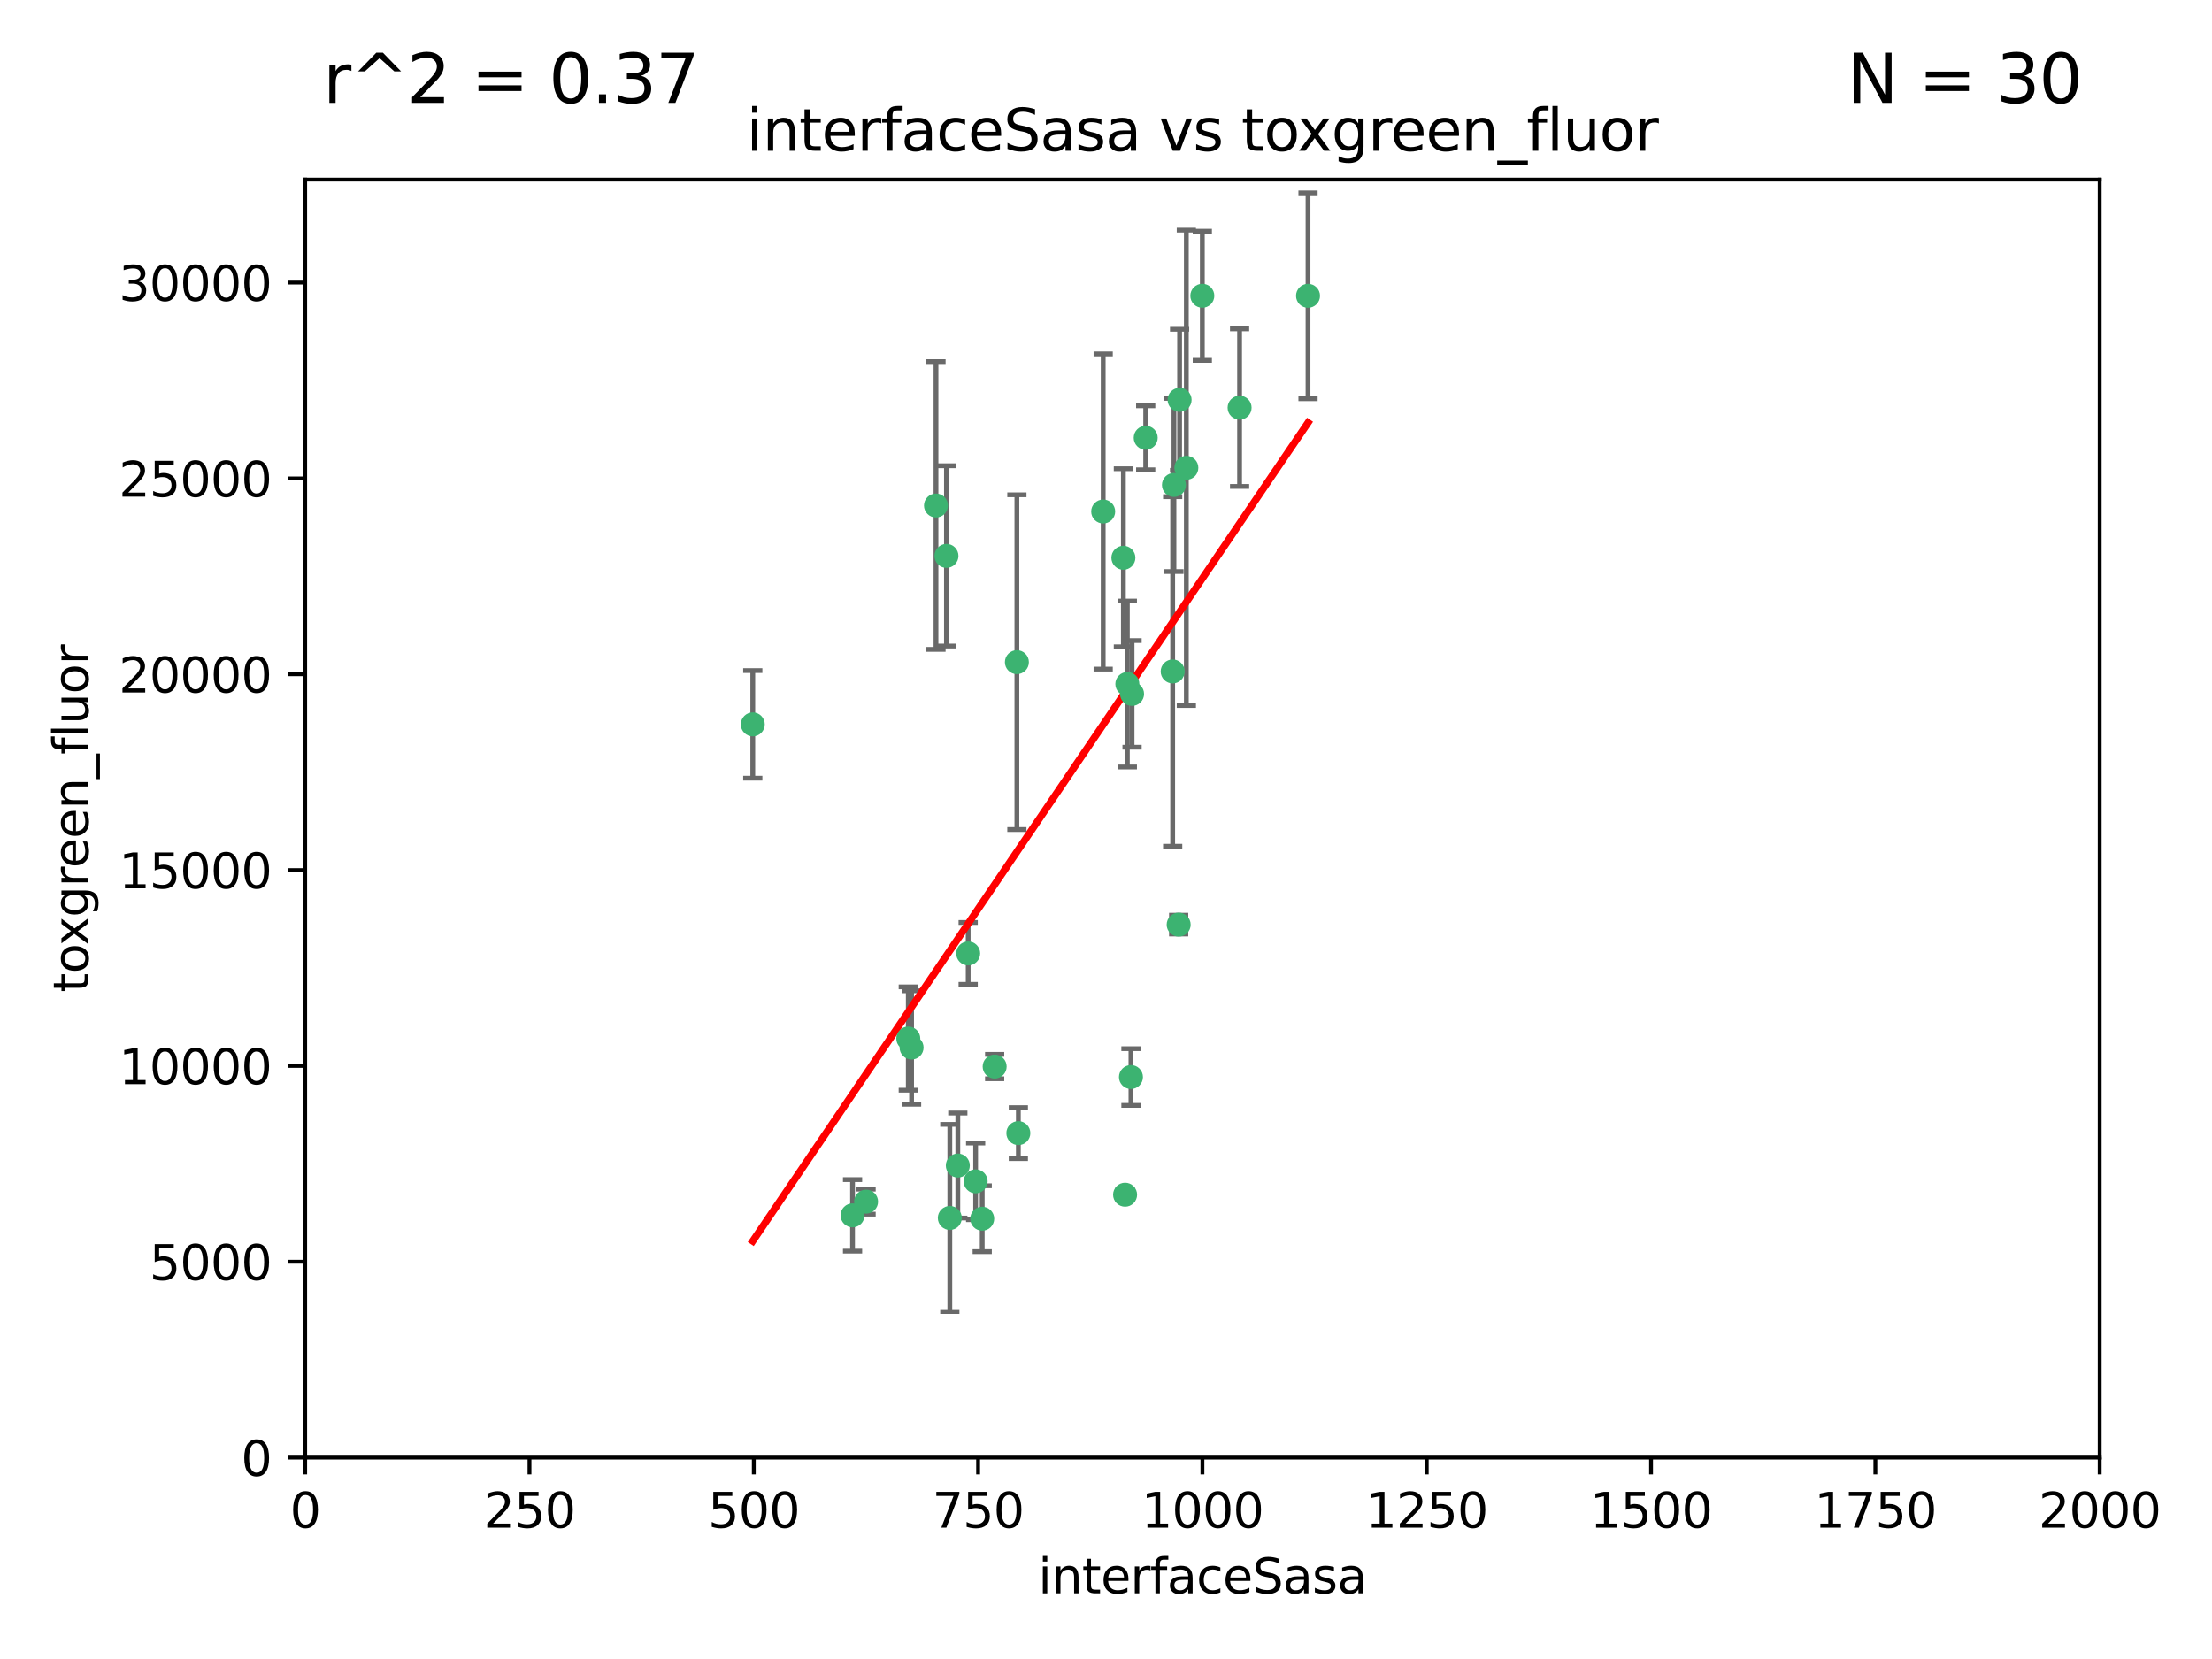 <?xml version="1.0" encoding="utf-8" standalone="no"?>
<!DOCTYPE svg PUBLIC "-//W3C//DTD SVG 1.1//EN"
  "http://www.w3.org/Graphics/SVG/1.1/DTD/svg11.dtd">
<svg xmlns:xlink="http://www.w3.org/1999/xlink" width="460.8pt" height="345.6pt" viewBox="0 0 460.8 345.6" xmlns="http://www.w3.org/2000/svg" version="1.1">
 <defs>
  <style type="text/css">*{stroke-linejoin: round; stroke-linecap: butt}</style>
 </defs>
 <g id="figure_1">
  <g id="patch_1">
   <path d="M 0 345.6 
L 460.8 345.6 
L 460.8 0 
L 0 0 
z
" style="fill: #ffffff"/>
  </g>
  <g id="axes_1">
   <g id="patch_2">
    <path d="M 63.571 303.64 
L 437.4 303.64 
L 437.4 37.411 
L 63.571 37.411 
z
" style="fill: #ffffff"/>
   </g>
   <g id="PathCollection_1">
    <defs>
     <path id="m14da3cc42e" d="M 0 1.118 
C 0.297 1.118 0.581 1 0.791 0.791 
C 1 0.581 1.118 0.297 1.118 0 
C 1.118 -0.297 1 -0.581 0.791 -0.791 
C 0.581 -1 0.297 -1.118 0 -1.118 
C -0.297 -1.118 -0.581 -1 -0.791 -0.791 
C -1 -0.581 -1.118 -0.297 -1.118 0 
C -1.118 0.297 -1 0.581 -0.791 0.791 
C -0.581 1 -0.297 1.118 0 1.118 
z
" style="stroke: #3cb371"/>
    </defs>
    <g clip-path="url(#pfacc835db0)">
     <use xlink:href="#m14da3cc42e" x="272.484" y="61.623" style="fill: #3cb371; stroke: #3cb371"/>
     <use xlink:href="#m14da3cc42e" x="258.229" y="84.925" style="fill: #3cb371; stroke: #3cb371"/>
     <use xlink:href="#m14da3cc42e" x="247.136" y="97.451" style="fill: #3cb371; stroke: #3cb371"/>
     <use xlink:href="#m14da3cc42e" x="244.553" y="101.022" style="fill: #3cb371; stroke: #3cb371"/>
     <use xlink:href="#m14da3cc42e" x="234.02" y="116.196" style="fill: #3cb371; stroke: #3cb371"/>
     <use xlink:href="#m14da3cc42e" x="238.669" y="91.198" style="fill: #3cb371; stroke: #3cb371"/>
     <use xlink:href="#m14da3cc42e" x="245.731" y="83.293" style="fill: #3cb371; stroke: #3cb371"/>
     <use xlink:href="#m14da3cc42e" x="250.465" y="61.614" style="fill: #3cb371; stroke: #3cb371"/>
     <use xlink:href="#m14da3cc42e" x="201.688" y="198.611" style="fill: #3cb371; stroke: #3cb371"/>
     <use xlink:href="#m14da3cc42e" x="194.981" y="105.307" style="fill: #3cb371; stroke: #3cb371"/>
     <use xlink:href="#m14da3cc42e" x="229.813" y="106.557" style="fill: #3cb371; stroke: #3cb371"/>
     <use xlink:href="#m14da3cc42e" x="234.375" y="248.881" style="fill: #3cb371; stroke: #3cb371"/>
     <use xlink:href="#m14da3cc42e" x="212.14" y="236.048" style="fill: #3cb371; stroke: #3cb371"/>
     <use xlink:href="#m14da3cc42e" x="235.596" y="224.369" style="fill: #3cb371; stroke: #3cb371"/>
     <use xlink:href="#m14da3cc42e" x="189.211" y="216.348" style="fill: #3cb371; stroke: #3cb371"/>
     <use xlink:href="#m14da3cc42e" x="203.241" y="246.096" style="fill: #3cb371; stroke: #3cb371"/>
     <use xlink:href="#m14da3cc42e" x="211.835" y="137.942" style="fill: #3cb371; stroke: #3cb371"/>
     <use xlink:href="#m14da3cc42e" x="245.536" y="192.617" style="fill: #3cb371; stroke: #3cb371"/>
     <use xlink:href="#m14da3cc42e" x="244.288" y="139.875" style="fill: #3cb371; stroke: #3cb371"/>
     <use xlink:href="#m14da3cc42e" x="235.826" y="144.554" style="fill: #3cb371; stroke: #3cb371"/>
     <use xlink:href="#m14da3cc42e" x="204.611" y="253.881" style="fill: #3cb371; stroke: #3cb371"/>
     <use xlink:href="#m14da3cc42e" x="177.602" y="253.182" style="fill: #3cb371; stroke: #3cb371"/>
     <use xlink:href="#m14da3cc42e" x="189.899" y="218.219" style="fill: #3cb371; stroke: #3cb371"/>
     <use xlink:href="#m14da3cc42e" x="180.421" y="250.326" style="fill: #3cb371; stroke: #3cb371"/>
     <use xlink:href="#m14da3cc42e" x="197.864" y="253.723" style="fill: #3cb371; stroke: #3cb371"/>
     <use xlink:href="#m14da3cc42e" x="234.846" y="142.491" style="fill: #3cb371; stroke: #3cb371"/>
     <use xlink:href="#m14da3cc42e" x="197.163" y="115.804" style="fill: #3cb371; stroke: #3cb371"/>
     <use xlink:href="#m14da3cc42e" x="199.529" y="242.802" style="fill: #3cb371; stroke: #3cb371"/>
     <use xlink:href="#m14da3cc42e" x="207.202" y="222.186" style="fill: #3cb371; stroke: #3cb371"/>
     <use xlink:href="#m14da3cc42e" x="156.817" y="150.901" style="fill: #3cb371; stroke: #3cb371"/>
    </g>
   </g>
   <g id="matplotlib.axis_1">
    <g id="xtick_1">
     <g id="line2d_1">
      <defs>
       <path id="md1d1d19de4" d="M 0 0 
L 0 3.5 
" style="stroke: #000000; stroke-width: 0.8"/>
      </defs>
      <g>
       <use xlink:href="#md1d1d19de4" x="63.571" y="303.64" style="stroke: #000000; stroke-width: 0.8"/>
      </g>
     </g>
     <g id="text_1">
      <!-- 0 -->
      <g transform="translate(60.39 318.238)scale(0.1 -0.1)">
       <defs>
        <path id="DejaVuSans-30" d="M 2034 4250 
Q 1547 4250 1301 3770 
Q 1056 3291 1056 2328 
Q 1056 1369 1301 889 
Q 1547 409 2034 409 
Q 2525 409 2770 889 
Q 3016 1369 3016 2328 
Q 3016 3291 2770 3770 
Q 2525 4250 2034 4250 
z
M 2034 4750 
Q 2819 4750 3233 4129 
Q 3647 3509 3647 2328 
Q 3647 1150 3233 529 
Q 2819 -91 2034 -91 
Q 1250 -91 836 529 
Q 422 1150 422 2328 
Q 422 3509 836 4129 
Q 1250 4750 2034 4750 
z
" transform="scale(0.016)"/>
       </defs>
       <use xlink:href="#DejaVuSans-30"/>
      </g>
     </g>
    </g>
    <g id="xtick_2">
     <g id="line2d_2">
      <g>
       <use xlink:href="#md1d1d19de4" x="110.3" y="303.64" style="stroke: #000000; stroke-width: 0.8"/>
      </g>
     </g>
     <g id="text_2">
      <!-- 250 -->
      <g transform="translate(100.756 318.238)scale(0.1 -0.1)">
       <defs>
        <path id="DejaVuSans-32" d="M 1228 531 
L 3431 531 
L 3431 0 
L 469 0 
L 469 531 
Q 828 903 1448 1529 
Q 2069 2156 2228 2338 
Q 2531 2678 2651 2914 
Q 2772 3150 2772 3378 
Q 2772 3750 2511 3984 
Q 2250 4219 1831 4219 
Q 1534 4219 1204 4116 
Q 875 4013 500 3803 
L 500 4441 
Q 881 4594 1212 4672 
Q 1544 4750 1819 4750 
Q 2544 4750 2975 4387 
Q 3406 4025 3406 3419 
Q 3406 3131 3298 2873 
Q 3191 2616 2906 2266 
Q 2828 2175 2409 1742 
Q 1991 1309 1228 531 
z
" transform="scale(0.016)"/>
        <path id="DejaVuSans-35" d="M 691 4666 
L 3169 4666 
L 3169 4134 
L 1269 4134 
L 1269 2991 
Q 1406 3038 1543 3061 
Q 1681 3084 1819 3084 
Q 2600 3084 3056 2656 
Q 3513 2228 3513 1497 
Q 3513 744 3044 326 
Q 2575 -91 1722 -91 
Q 1428 -91 1123 -41 
Q 819 9 494 109 
L 494 744 
Q 775 591 1075 516 
Q 1375 441 1709 441 
Q 2250 441 2565 725 
Q 2881 1009 2881 1497 
Q 2881 1984 2565 2268 
Q 2250 2553 1709 2553 
Q 1456 2553 1204 2497 
Q 953 2441 691 2322 
L 691 4666 
z
" transform="scale(0.016)"/>
       </defs>
       <use xlink:href="#DejaVuSans-32"/>
       <use xlink:href="#DejaVuSans-35" x="63.623"/>
       <use xlink:href="#DejaVuSans-30" x="127.246"/>
      </g>
     </g>
    </g>
    <g id="xtick_3">
     <g id="line2d_3">
      <g>
       <use xlink:href="#md1d1d19de4" x="157.028" y="303.64" style="stroke: #000000; stroke-width: 0.8"/>
      </g>
     </g>
     <g id="text_3">
      <!-- 500 -->
      <g transform="translate(147.485 318.238)scale(0.1 -0.1)">
       <use xlink:href="#DejaVuSans-35"/>
       <use xlink:href="#DejaVuSans-30" x="63.623"/>
       <use xlink:href="#DejaVuSans-30" x="127.246"/>
      </g>
     </g>
    </g>
    <g id="xtick_4">
     <g id="line2d_4">
      <g>
       <use xlink:href="#md1d1d19de4" x="203.757" y="303.64" style="stroke: #000000; stroke-width: 0.8"/>
      </g>
     </g>
     <g id="text_4">
      <!-- 750 -->
      <g transform="translate(194.213 318.238)scale(0.1 -0.1)">
       <defs>
        <path id="DejaVuSans-37" d="M 525 4666 
L 3525 4666 
L 3525 4397 
L 1831 0 
L 1172 0 
L 2766 4134 
L 525 4134 
L 525 4666 
z
" transform="scale(0.016)"/>
       </defs>
       <use xlink:href="#DejaVuSans-37"/>
       <use xlink:href="#DejaVuSans-35" x="63.623"/>
       <use xlink:href="#DejaVuSans-30" x="127.246"/>
      </g>
     </g>
    </g>
    <g id="xtick_5">
     <g id="line2d_5">
      <g>
       <use xlink:href="#md1d1d19de4" x="250.486" y="303.64" style="stroke: #000000; stroke-width: 0.8"/>
      </g>
     </g>
     <g id="text_5">
      <!-- 1000 -->
      <g transform="translate(237.761 318.238)scale(0.1 -0.1)">
       <defs>
        <path id="DejaVuSans-31" d="M 794 531 
L 1825 531 
L 1825 4091 
L 703 3866 
L 703 4441 
L 1819 4666 
L 2450 4666 
L 2450 531 
L 3481 531 
L 3481 0 
L 794 0 
L 794 531 
z
" transform="scale(0.016)"/>
       </defs>
       <use xlink:href="#DejaVuSans-31"/>
       <use xlink:href="#DejaVuSans-30" x="63.623"/>
       <use xlink:href="#DejaVuSans-30" x="127.246"/>
       <use xlink:href="#DejaVuSans-30" x="190.869"/>
      </g>
     </g>
    </g>
    <g id="xtick_6">
     <g id="line2d_6">
      <g>
       <use xlink:href="#md1d1d19de4" x="297.214" y="303.64" style="stroke: #000000; stroke-width: 0.8"/>
      </g>
     </g>
     <g id="text_6">
      <!-- 1250 -->
      <g transform="translate(284.489 318.238)scale(0.1 -0.1)">
       <use xlink:href="#DejaVuSans-31"/>
       <use xlink:href="#DejaVuSans-32" x="63.623"/>
       <use xlink:href="#DejaVuSans-35" x="127.246"/>
       <use xlink:href="#DejaVuSans-30" x="190.869"/>
      </g>
     </g>
    </g>
    <g id="xtick_7">
     <g id="line2d_7">
      <g>
       <use xlink:href="#md1d1d19de4" x="343.943" y="303.64" style="stroke: #000000; stroke-width: 0.8"/>
      </g>
     </g>
     <g id="text_7">
      <!-- 1500 -->
      <g transform="translate(331.218 318.238)scale(0.1 -0.1)">
       <use xlink:href="#DejaVuSans-31"/>
       <use xlink:href="#DejaVuSans-35" x="63.623"/>
       <use xlink:href="#DejaVuSans-30" x="127.246"/>
       <use xlink:href="#DejaVuSans-30" x="190.869"/>
      </g>
     </g>
    </g>
    <g id="xtick_8">
     <g id="line2d_8">
      <g>
       <use xlink:href="#md1d1d19de4" x="390.671" y="303.64" style="stroke: #000000; stroke-width: 0.8"/>
      </g>
     </g>
     <g id="text_8">
      <!-- 1750 -->
      <g transform="translate(377.946 318.238)scale(0.1 -0.1)">
       <use xlink:href="#DejaVuSans-31"/>
       <use xlink:href="#DejaVuSans-37" x="63.623"/>
       <use xlink:href="#DejaVuSans-35" x="127.246"/>
       <use xlink:href="#DejaVuSans-30" x="190.869"/>
      </g>
     </g>
    </g>
    <g id="xtick_9">
     <g id="line2d_9">
      <g>
       <use xlink:href="#md1d1d19de4" x="437.4" y="303.64" style="stroke: #000000; stroke-width: 0.8"/>
      </g>
     </g>
     <g id="text_9">
      <!-- 2000 -->
      <g transform="translate(424.675 318.238)scale(0.1 -0.1)">
       <use xlink:href="#DejaVuSans-32"/>
       <use xlink:href="#DejaVuSans-30" x="63.623"/>
       <use xlink:href="#DejaVuSans-30" x="127.246"/>
       <use xlink:href="#DejaVuSans-30" x="190.869"/>
      </g>
     </g>
    </g>
    <g id="text_10">
     <!-- interfaceSasa -->
     <g transform="translate(216.279 331.917)scale(0.1 -0.1)">
      <defs>
       <path id="DejaVuSans-69" d="M 603 3500 
L 1178 3500 
L 1178 0 
L 603 0 
L 603 3500 
z
M 603 4863 
L 1178 4863 
L 1178 4134 
L 603 4134 
L 603 4863 
z
" transform="scale(0.016)"/>
       <path id="DejaVuSans-6e" d="M 3513 2113 
L 3513 0 
L 2938 0 
L 2938 2094 
Q 2938 2591 2744 2837 
Q 2550 3084 2163 3084 
Q 1697 3084 1428 2787 
Q 1159 2491 1159 1978 
L 1159 0 
L 581 0 
L 581 3500 
L 1159 3500 
L 1159 2956 
Q 1366 3272 1645 3428 
Q 1925 3584 2291 3584 
Q 2894 3584 3203 3211 
Q 3513 2838 3513 2113 
z
" transform="scale(0.016)"/>
       <path id="DejaVuSans-74" d="M 1172 4494 
L 1172 3500 
L 2356 3500 
L 2356 3053 
L 1172 3053 
L 1172 1153 
Q 1172 725 1289 603 
Q 1406 481 1766 481 
L 2356 481 
L 2356 0 
L 1766 0 
Q 1100 0 847 248 
Q 594 497 594 1153 
L 594 3053 
L 172 3053 
L 172 3500 
L 594 3500 
L 594 4494 
L 1172 4494 
z
" transform="scale(0.016)"/>
       <path id="DejaVuSans-65" d="M 3597 1894 
L 3597 1613 
L 953 1613 
Q 991 1019 1311 708 
Q 1631 397 2203 397 
Q 2534 397 2845 478 
Q 3156 559 3463 722 
L 3463 178 
Q 3153 47 2828 -22 
Q 2503 -91 2169 -91 
Q 1331 -91 842 396 
Q 353 884 353 1716 
Q 353 2575 817 3079 
Q 1281 3584 2069 3584 
Q 2775 3584 3186 3129 
Q 3597 2675 3597 1894 
z
M 3022 2063 
Q 3016 2534 2758 2815 
Q 2500 3097 2075 3097 
Q 1594 3097 1305 2825 
Q 1016 2553 972 2059 
L 3022 2063 
z
" transform="scale(0.016)"/>
       <path id="DejaVuSans-72" d="M 2631 2963 
Q 2534 3019 2420 3045 
Q 2306 3072 2169 3072 
Q 1681 3072 1420 2755 
Q 1159 2438 1159 1844 
L 1159 0 
L 581 0 
L 581 3500 
L 1159 3500 
L 1159 2956 
Q 1341 3275 1631 3429 
Q 1922 3584 2338 3584 
Q 2397 3584 2469 3576 
Q 2541 3569 2628 3553 
L 2631 2963 
z
" transform="scale(0.016)"/>
       <path id="DejaVuSans-66" d="M 2375 4863 
L 2375 4384 
L 1825 4384 
Q 1516 4384 1395 4259 
Q 1275 4134 1275 3809 
L 1275 3500 
L 2222 3500 
L 2222 3053 
L 1275 3053 
L 1275 0 
L 697 0 
L 697 3053 
L 147 3053 
L 147 3500 
L 697 3500 
L 697 3744 
Q 697 4328 969 4595 
Q 1241 4863 1831 4863 
L 2375 4863 
z
" transform="scale(0.016)"/>
       <path id="DejaVuSans-61" d="M 2194 1759 
Q 1497 1759 1228 1600 
Q 959 1441 959 1056 
Q 959 750 1161 570 
Q 1363 391 1709 391 
Q 2188 391 2477 730 
Q 2766 1069 2766 1631 
L 2766 1759 
L 2194 1759 
z
M 3341 1997 
L 3341 0 
L 2766 0 
L 2766 531 
Q 2569 213 2275 61 
Q 1981 -91 1556 -91 
Q 1019 -91 701 211 
Q 384 513 384 1019 
Q 384 1609 779 1909 
Q 1175 2209 1959 2209 
L 2766 2209 
L 2766 2266 
Q 2766 2663 2505 2880 
Q 2244 3097 1772 3097 
Q 1472 3097 1187 3025 
Q 903 2953 641 2809 
L 641 3341 
Q 956 3463 1253 3523 
Q 1550 3584 1831 3584 
Q 2591 3584 2966 3190 
Q 3341 2797 3341 1997 
z
" transform="scale(0.016)"/>
       <path id="DejaVuSans-63" d="M 3122 3366 
L 3122 2828 
Q 2878 2963 2633 3030 
Q 2388 3097 2138 3097 
Q 1578 3097 1268 2742 
Q 959 2388 959 1747 
Q 959 1106 1268 751 
Q 1578 397 2138 397 
Q 2388 397 2633 464 
Q 2878 531 3122 666 
L 3122 134 
Q 2881 22 2623 -34 
Q 2366 -91 2075 -91 
Q 1284 -91 818 406 
Q 353 903 353 1747 
Q 353 2603 823 3093 
Q 1294 3584 2113 3584 
Q 2378 3584 2631 3529 
Q 2884 3475 3122 3366 
z
" transform="scale(0.016)"/>
       <path id="DejaVuSans-53" d="M 3425 4513 
L 3425 3897 
Q 3066 4069 2747 4153 
Q 2428 4238 2131 4238 
Q 1616 4238 1336 4038 
Q 1056 3838 1056 3469 
Q 1056 3159 1242 3001 
Q 1428 2844 1947 2747 
L 2328 2669 
Q 3034 2534 3370 2195 
Q 3706 1856 3706 1288 
Q 3706 609 3251 259 
Q 2797 -91 1919 -91 
Q 1588 -91 1214 -16 
Q 841 59 441 206 
L 441 856 
Q 825 641 1194 531 
Q 1563 422 1919 422 
Q 2459 422 2753 634 
Q 3047 847 3047 1241 
Q 3047 1584 2836 1778 
Q 2625 1972 2144 2069 
L 1759 2144 
Q 1053 2284 737 2584 
Q 422 2884 422 3419 
Q 422 4038 858 4394 
Q 1294 4750 2059 4750 
Q 2388 4750 2728 4690 
Q 3069 4631 3425 4513 
z
" transform="scale(0.016)"/>
       <path id="DejaVuSans-73" d="M 2834 3397 
L 2834 2853 
Q 2591 2978 2328 3040 
Q 2066 3103 1784 3103 
Q 1356 3103 1142 2972 
Q 928 2841 928 2578 
Q 928 2378 1081 2264 
Q 1234 2150 1697 2047 
L 1894 2003 
Q 2506 1872 2764 1633 
Q 3022 1394 3022 966 
Q 3022 478 2636 193 
Q 2250 -91 1575 -91 
Q 1294 -91 989 -36 
Q 684 19 347 128 
L 347 722 
Q 666 556 975 473 
Q 1284 391 1588 391 
Q 1994 391 2212 530 
Q 2431 669 2431 922 
Q 2431 1156 2273 1281 
Q 2116 1406 1581 1522 
L 1381 1569 
Q 847 1681 609 1914 
Q 372 2147 372 2553 
Q 372 3047 722 3315 
Q 1072 3584 1716 3584 
Q 2034 3584 2315 3537 
Q 2597 3491 2834 3397 
z
" transform="scale(0.016)"/>
      </defs>
      <use xlink:href="#DejaVuSans-69"/>
      <use xlink:href="#DejaVuSans-6e" x="27.783"/>
      <use xlink:href="#DejaVuSans-74" x="91.162"/>
      <use xlink:href="#DejaVuSans-65" x="130.371"/>
      <use xlink:href="#DejaVuSans-72" x="191.895"/>
      <use xlink:href="#DejaVuSans-66" x="233.008"/>
      <use xlink:href="#DejaVuSans-61" x="268.213"/>
      <use xlink:href="#DejaVuSans-63" x="329.492"/>
      <use xlink:href="#DejaVuSans-65" x="384.473"/>
      <use xlink:href="#DejaVuSans-53" x="445.996"/>
      <use xlink:href="#DejaVuSans-61" x="509.473"/>
      <use xlink:href="#DejaVuSans-73" x="570.752"/>
      <use xlink:href="#DejaVuSans-61" x="622.852"/>
     </g>
    </g>
   </g>
   <g id="matplotlib.axis_2">
    <g id="ytick_1">
     <g id="line2d_10">
      <defs>
       <path id="mc8afa66428" d="M 0 0 
L -3.5 0 
" style="stroke: #000000; stroke-width: 0.8"/>
      </defs>
      <g>
       <use xlink:href="#mc8afa66428" x="63.571" y="303.64" style="stroke: #000000; stroke-width: 0.8"/>
      </g>
     </g>
     <g id="text_11">
      <!-- 0 -->
      <g transform="translate(50.209 307.439)scale(0.1 -0.1)">
       <use xlink:href="#DejaVuSans-30"/>
      </g>
     </g>
    </g>
    <g id="ytick_2">
     <g id="line2d_11">
      <g>
       <use xlink:href="#mc8afa66428" x="63.571" y="262.845" style="stroke: #000000; stroke-width: 0.8"/>
      </g>
     </g>
     <g id="text_12">
      <!-- 5000 -->
      <g transform="translate(31.121 266.644)scale(0.1 -0.1)">
       <use xlink:href="#DejaVuSans-35"/>
       <use xlink:href="#DejaVuSans-30" x="63.623"/>
       <use xlink:href="#DejaVuSans-30" x="127.246"/>
       <use xlink:href="#DejaVuSans-30" x="190.869"/>
      </g>
     </g>
    </g>
    <g id="ytick_3">
     <g id="line2d_12">
      <g>
       <use xlink:href="#mc8afa66428" x="63.571" y="222.05" style="stroke: #000000; stroke-width: 0.8"/>
      </g>
     </g>
     <g id="text_13">
      <!-- 10000 -->
      <g transform="translate(24.759 225.849)scale(0.1 -0.1)">
       <use xlink:href="#DejaVuSans-31"/>
       <use xlink:href="#DejaVuSans-30" x="63.623"/>
       <use xlink:href="#DejaVuSans-30" x="127.246"/>
       <use xlink:href="#DejaVuSans-30" x="190.869"/>
       <use xlink:href="#DejaVuSans-30" x="254.492"/>
      </g>
     </g>
    </g>
    <g id="ytick_4">
     <g id="line2d_13">
      <g>
       <use xlink:href="#mc8afa66428" x="63.571" y="181.255" style="stroke: #000000; stroke-width: 0.8"/>
      </g>
     </g>
     <g id="text_14">
      <!-- 15000 -->
      <g transform="translate(24.759 185.054)scale(0.1 -0.1)">
       <use xlink:href="#DejaVuSans-31"/>
       <use xlink:href="#DejaVuSans-35" x="63.623"/>
       <use xlink:href="#DejaVuSans-30" x="127.246"/>
       <use xlink:href="#DejaVuSans-30" x="190.869"/>
       <use xlink:href="#DejaVuSans-30" x="254.492"/>
      </g>
     </g>
    </g>
    <g id="ytick_5">
     <g id="line2d_14">
      <g>
       <use xlink:href="#mc8afa66428" x="63.571" y="140.459" style="stroke: #000000; stroke-width: 0.8"/>
      </g>
     </g>
     <g id="text_15">
      <!-- 20000 -->
      <g transform="translate(24.759 144.259)scale(0.1 -0.1)">
       <use xlink:href="#DejaVuSans-32"/>
       <use xlink:href="#DejaVuSans-30" x="63.623"/>
       <use xlink:href="#DejaVuSans-30" x="127.246"/>
       <use xlink:href="#DejaVuSans-30" x="190.869"/>
       <use xlink:href="#DejaVuSans-30" x="254.492"/>
      </g>
     </g>
    </g>
    <g id="ytick_6">
     <g id="line2d_15">
      <g>
       <use xlink:href="#mc8afa66428" x="63.571" y="99.664" style="stroke: #000000; stroke-width: 0.8"/>
      </g>
     </g>
     <g id="text_16">
      <!-- 25000 -->
      <g transform="translate(24.759 103.464)scale(0.1 -0.1)">
       <use xlink:href="#DejaVuSans-32"/>
       <use xlink:href="#DejaVuSans-35" x="63.623"/>
       <use xlink:href="#DejaVuSans-30" x="127.246"/>
       <use xlink:href="#DejaVuSans-30" x="190.869"/>
       <use xlink:href="#DejaVuSans-30" x="254.492"/>
      </g>
     </g>
    </g>
    <g id="ytick_7">
     <g id="line2d_16">
      <g>
       <use xlink:href="#mc8afa66428" x="63.571" y="58.869" style="stroke: #000000; stroke-width: 0.8"/>
      </g>
     </g>
     <g id="text_17">
      <!-- 30000 -->
      <g transform="translate(24.759 62.668)scale(0.1 -0.1)">
       <defs>
        <path id="DejaVuSans-33" d="M 2597 2516 
Q 3050 2419 3304 2112 
Q 3559 1806 3559 1356 
Q 3559 666 3084 287 
Q 2609 -91 1734 -91 
Q 1441 -91 1130 -33 
Q 819 25 488 141 
L 488 750 
Q 750 597 1062 519 
Q 1375 441 1716 441 
Q 2309 441 2620 675 
Q 2931 909 2931 1356 
Q 2931 1769 2642 2001 
Q 2353 2234 1838 2234 
L 1294 2234 
L 1294 2753 
L 1863 2753 
Q 2328 2753 2575 2939 
Q 2822 3125 2822 3475 
Q 2822 3834 2567 4026 
Q 2313 4219 1838 4219 
Q 1578 4219 1281 4162 
Q 984 4106 628 3988 
L 628 4550 
Q 988 4650 1302 4700 
Q 1616 4750 1894 4750 
Q 2613 4750 3031 4423 
Q 3450 4097 3450 3541 
Q 3450 3153 3228 2886 
Q 3006 2619 2597 2516 
z
" transform="scale(0.016)"/>
       </defs>
       <use xlink:href="#DejaVuSans-33"/>
       <use xlink:href="#DejaVuSans-30" x="63.623"/>
       <use xlink:href="#DejaVuSans-30" x="127.246"/>
       <use xlink:href="#DejaVuSans-30" x="190.869"/>
       <use xlink:href="#DejaVuSans-30" x="254.492"/>
      </g>
     </g>
    </g>
    <g id="text_18">
     <!-- toxgreen_fluor -->
     <g transform="translate(18.401 206.72)rotate(-90)scale(0.1 -0.1)">
      <defs>
       <path id="DejaVuSans-6f" d="M 1959 3097 
Q 1497 3097 1228 2736 
Q 959 2375 959 1747 
Q 959 1119 1226 758 
Q 1494 397 1959 397 
Q 2419 397 2687 759 
Q 2956 1122 2956 1747 
Q 2956 2369 2687 2733 
Q 2419 3097 1959 3097 
z
M 1959 3584 
Q 2709 3584 3137 3096 
Q 3566 2609 3566 1747 
Q 3566 888 3137 398 
Q 2709 -91 1959 -91 
Q 1206 -91 779 398 
Q 353 888 353 1747 
Q 353 2609 779 3096 
Q 1206 3584 1959 3584 
z
" transform="scale(0.016)"/>
       <path id="DejaVuSans-78" d="M 3513 3500 
L 2247 1797 
L 3578 0 
L 2900 0 
L 1881 1375 
L 863 0 
L 184 0 
L 1544 1831 
L 300 3500 
L 978 3500 
L 1906 2253 
L 2834 3500 
L 3513 3500 
z
" transform="scale(0.016)"/>
       <path id="DejaVuSans-67" d="M 2906 1791 
Q 2906 2416 2648 2759 
Q 2391 3103 1925 3103 
Q 1463 3103 1205 2759 
Q 947 2416 947 1791 
Q 947 1169 1205 825 
Q 1463 481 1925 481 
Q 2391 481 2648 825 
Q 2906 1169 2906 1791 
z
M 3481 434 
Q 3481 -459 3084 -895 
Q 2688 -1331 1869 -1331 
Q 1566 -1331 1297 -1286 
Q 1028 -1241 775 -1147 
L 775 -588 
Q 1028 -725 1275 -790 
Q 1522 -856 1778 -856 
Q 2344 -856 2625 -561 
Q 2906 -266 2906 331 
L 2906 616 
Q 2728 306 2450 153 
Q 2172 0 1784 0 
Q 1141 0 747 490 
Q 353 981 353 1791 
Q 353 2603 747 3093 
Q 1141 3584 1784 3584 
Q 2172 3584 2450 3431 
Q 2728 3278 2906 2969 
L 2906 3500 
L 3481 3500 
L 3481 434 
z
" transform="scale(0.016)"/>
       <path id="DejaVuSans-5f" d="M 3263 -1063 
L 3263 -1509 
L -63 -1509 
L -63 -1063 
L 3263 -1063 
z
" transform="scale(0.016)"/>
       <path id="DejaVuSans-6c" d="M 603 4863 
L 1178 4863 
L 1178 0 
L 603 0 
L 603 4863 
z
" transform="scale(0.016)"/>
       <path id="DejaVuSans-75" d="M 544 1381 
L 544 3500 
L 1119 3500 
L 1119 1403 
Q 1119 906 1312 657 
Q 1506 409 1894 409 
Q 2359 409 2629 706 
Q 2900 1003 2900 1516 
L 2900 3500 
L 3475 3500 
L 3475 0 
L 2900 0 
L 2900 538 
Q 2691 219 2414 64 
Q 2138 -91 1772 -91 
Q 1169 -91 856 284 
Q 544 659 544 1381 
z
M 1991 3584 
L 1991 3584 
z
" transform="scale(0.016)"/>
      </defs>
      <use xlink:href="#DejaVuSans-74"/>
      <use xlink:href="#DejaVuSans-6f" x="39.209"/>
      <use xlink:href="#DejaVuSans-78" x="97.266"/>
      <use xlink:href="#DejaVuSans-67" x="156.445"/>
      <use xlink:href="#DejaVuSans-72" x="219.922"/>
      <use xlink:href="#DejaVuSans-65" x="258.785"/>
      <use xlink:href="#DejaVuSans-65" x="320.309"/>
      <use xlink:href="#DejaVuSans-6e" x="381.832"/>
      <use xlink:href="#DejaVuSans-5f" x="445.211"/>
      <use xlink:href="#DejaVuSans-66" x="495.211"/>
      <use xlink:href="#DejaVuSans-6c" x="530.416"/>
      <use xlink:href="#DejaVuSans-75" x="558.199"/>
      <use xlink:href="#DejaVuSans-6f" x="621.578"/>
      <use xlink:href="#DejaVuSans-72" x="682.76"/>
     </g>
    </g>
   </g>
   <g id="LineCollection_1">
    <path d="M 272.484 83.058 
L 272.484 40.187 
" clip-path="url(#pfacc835db0)" style="fill: none; stroke: #696969"/>
    <path d="M 258.229 101.336 
L 258.229 68.515 
" clip-path="url(#pfacc835db0)" style="fill: none; stroke: #696969"/>
    <path d="M 247.136 146.963 
L 247.136 47.939 
" clip-path="url(#pfacc835db0)" style="fill: none; stroke: #696969"/>
    <path d="M 244.553 119.066 
L 244.553 82.979 
" clip-path="url(#pfacc835db0)" style="fill: none; stroke: #696969"/>
    <path d="M 234.02 134.745 
L 234.02 97.647 
" clip-path="url(#pfacc835db0)" style="fill: none; stroke: #696969"/>
    <path d="M 238.669 97.868 
L 238.669 84.528 
" clip-path="url(#pfacc835db0)" style="fill: none; stroke: #696969"/>
    <path d="M 245.731 97.986 
L 245.731 68.599 
" clip-path="url(#pfacc835db0)" style="fill: none; stroke: #696969"/>
    <path d="M 250.465 75.067 
L 250.465 48.16 
" clip-path="url(#pfacc835db0)" style="fill: none; stroke: #696969"/>
    <path d="M 201.688 205.055 
L 201.688 192.168 
" clip-path="url(#pfacc835db0)" style="fill: none; stroke: #696969"/>
    <path d="M 194.981 135.28 
L 194.981 75.334 
" clip-path="url(#pfacc835db0)" style="fill: none; stroke: #696969"/>
    <path d="M 229.813 139.387 
L 229.813 73.727 
" clip-path="url(#pfacc835db0)" style="fill: none; stroke: #696969"/>
    <path d="M 234.375 249.896 
L 234.375 247.866 
" clip-path="url(#pfacc835db0)" style="fill: none; stroke: #696969"/>
    <path d="M 212.14 241.356 
L 212.14 230.74 
" clip-path="url(#pfacc835db0)" style="fill: none; stroke: #696969"/>
    <path d="M 235.596 230.273 
L 235.596 218.464 
" clip-path="url(#pfacc835db0)" style="fill: none; stroke: #696969"/>
    <path d="M 189.211 227.113 
L 189.211 205.583 
" clip-path="url(#pfacc835db0)" style="fill: none; stroke: #696969"/>
    <path d="M 203.241 254.089 
L 203.241 238.103 
" clip-path="url(#pfacc835db0)" style="fill: none; stroke: #696969"/>
    <path d="M 211.835 172.804 
L 211.835 103.08 
" clip-path="url(#pfacc835db0)" style="fill: none; stroke: #696969"/>
    <path d="M 245.536 194.574 
L 245.536 190.659 
" clip-path="url(#pfacc835db0)" style="fill: none; stroke: #696969"/>
    <path d="M 244.288 176.287 
L 244.288 103.464 
" clip-path="url(#pfacc835db0)" style="fill: none; stroke: #696969"/>
    <path d="M 235.826 155.662 
L 235.826 133.445 
" clip-path="url(#pfacc835db0)" style="fill: none; stroke: #696969"/>
    <path d="M 204.611 260.74 
L 204.611 247.023 
" clip-path="url(#pfacc835db0)" style="fill: none; stroke: #696969"/>
    <path d="M 177.602 260.631 
L 177.602 245.734 
" clip-path="url(#pfacc835db0)" style="fill: none; stroke: #696969"/>
    <path d="M 189.899 230.03 
L 189.899 206.407 
" clip-path="url(#pfacc835db0)" style="fill: none; stroke: #696969"/>
    <path d="M 180.421 252.928 
L 180.421 247.723 
" clip-path="url(#pfacc835db0)" style="fill: none; stroke: #696969"/>
    <path d="M 197.864 273.219 
L 197.864 234.226 
" clip-path="url(#pfacc835db0)" style="fill: none; stroke: #696969"/>
    <path d="M 234.846 159.773 
L 234.846 125.209 
" clip-path="url(#pfacc835db0)" style="fill: none; stroke: #696969"/>
    <path d="M 197.163 134.583 
L 197.163 97.026 
" clip-path="url(#pfacc835db0)" style="fill: none; stroke: #696969"/>
    <path d="M 199.529 253.739 
L 199.529 231.864 
" clip-path="url(#pfacc835db0)" style="fill: none; stroke: #696969"/>
    <path d="M 207.202 224.733 
L 207.202 219.639 
" clip-path="url(#pfacc835db0)" style="fill: none; stroke: #696969"/>
    <path d="M 156.817 162.109 
L 156.817 139.694 
" clip-path="url(#pfacc835db0)" style="fill: none; stroke: #696969"/>
   </g>
   <g id="line2d_17">
    <defs>
     <path id="m592cf00154" d="M 2 0 
L -2 -0 
" style="stroke: #696969"/>
    </defs>
    <g clip-path="url(#pfacc835db0)">
     <use xlink:href="#m592cf00154" x="272.484" y="83.058" style="fill: #696969; stroke: #696969"/>
     <use xlink:href="#m592cf00154" x="258.229" y="101.336" style="fill: #696969; stroke: #696969"/>
     <use xlink:href="#m592cf00154" x="247.136" y="146.963" style="fill: #696969; stroke: #696969"/>
     <use xlink:href="#m592cf00154" x="244.553" y="119.066" style="fill: #696969; stroke: #696969"/>
     <use xlink:href="#m592cf00154" x="234.02" y="134.745" style="fill: #696969; stroke: #696969"/>
     <use xlink:href="#m592cf00154" x="238.669" y="97.868" style="fill: #696969; stroke: #696969"/>
     <use xlink:href="#m592cf00154" x="245.731" y="97.986" style="fill: #696969; stroke: #696969"/>
     <use xlink:href="#m592cf00154" x="250.465" y="75.067" style="fill: #696969; stroke: #696969"/>
     <use xlink:href="#m592cf00154" x="201.688" y="205.055" style="fill: #696969; stroke: #696969"/>
     <use xlink:href="#m592cf00154" x="194.981" y="135.28" style="fill: #696969; stroke: #696969"/>
     <use xlink:href="#m592cf00154" x="229.813" y="139.387" style="fill: #696969; stroke: #696969"/>
     <use xlink:href="#m592cf00154" x="234.375" y="249.896" style="fill: #696969; stroke: #696969"/>
     <use xlink:href="#m592cf00154" x="212.14" y="241.356" style="fill: #696969; stroke: #696969"/>
     <use xlink:href="#m592cf00154" x="235.596" y="230.273" style="fill: #696969; stroke: #696969"/>
     <use xlink:href="#m592cf00154" x="189.211" y="227.113" style="fill: #696969; stroke: #696969"/>
     <use xlink:href="#m592cf00154" x="203.241" y="254.089" style="fill: #696969; stroke: #696969"/>
     <use xlink:href="#m592cf00154" x="211.835" y="172.804" style="fill: #696969; stroke: #696969"/>
     <use xlink:href="#m592cf00154" x="245.536" y="194.574" style="fill: #696969; stroke: #696969"/>
     <use xlink:href="#m592cf00154" x="244.288" y="176.287" style="fill: #696969; stroke: #696969"/>
     <use xlink:href="#m592cf00154" x="235.826" y="155.662" style="fill: #696969; stroke: #696969"/>
     <use xlink:href="#m592cf00154" x="204.611" y="260.74" style="fill: #696969; stroke: #696969"/>
     <use xlink:href="#m592cf00154" x="177.602" y="260.631" style="fill: #696969; stroke: #696969"/>
     <use xlink:href="#m592cf00154" x="189.899" y="230.03" style="fill: #696969; stroke: #696969"/>
     <use xlink:href="#m592cf00154" x="180.421" y="252.928" style="fill: #696969; stroke: #696969"/>
     <use xlink:href="#m592cf00154" x="197.864" y="273.219" style="fill: #696969; stroke: #696969"/>
     <use xlink:href="#m592cf00154" x="234.846" y="159.773" style="fill: #696969; stroke: #696969"/>
     <use xlink:href="#m592cf00154" x="197.163" y="134.583" style="fill: #696969; stroke: #696969"/>
     <use xlink:href="#m592cf00154" x="199.529" y="253.739" style="fill: #696969; stroke: #696969"/>
     <use xlink:href="#m592cf00154" x="207.202" y="224.733" style="fill: #696969; stroke: #696969"/>
     <use xlink:href="#m592cf00154" x="156.817" y="162.109" style="fill: #696969; stroke: #696969"/>
    </g>
   </g>
   <g id="line2d_18">
    <g clip-path="url(#pfacc835db0)">
     <use xlink:href="#m592cf00154" x="272.484" y="40.187" style="fill: #696969; stroke: #696969"/>
     <use xlink:href="#m592cf00154" x="258.229" y="68.515" style="fill: #696969; stroke: #696969"/>
     <use xlink:href="#m592cf00154" x="247.136" y="47.939" style="fill: #696969; stroke: #696969"/>
     <use xlink:href="#m592cf00154" x="244.553" y="82.979" style="fill: #696969; stroke: #696969"/>
     <use xlink:href="#m592cf00154" x="234.02" y="97.647" style="fill: #696969; stroke: #696969"/>
     <use xlink:href="#m592cf00154" x="238.669" y="84.528" style="fill: #696969; stroke: #696969"/>
     <use xlink:href="#m592cf00154" x="245.731" y="68.599" style="fill: #696969; stroke: #696969"/>
     <use xlink:href="#m592cf00154" x="250.465" y="48.16" style="fill: #696969; stroke: #696969"/>
     <use xlink:href="#m592cf00154" x="201.688" y="192.168" style="fill: #696969; stroke: #696969"/>
     <use xlink:href="#m592cf00154" x="194.981" y="75.334" style="fill: #696969; stroke: #696969"/>
     <use xlink:href="#m592cf00154" x="229.813" y="73.727" style="fill: #696969; stroke: #696969"/>
     <use xlink:href="#m592cf00154" x="234.375" y="247.866" style="fill: #696969; stroke: #696969"/>
     <use xlink:href="#m592cf00154" x="212.14" y="230.74" style="fill: #696969; stroke: #696969"/>
     <use xlink:href="#m592cf00154" x="235.596" y="218.464" style="fill: #696969; stroke: #696969"/>
     <use xlink:href="#m592cf00154" x="189.211" y="205.583" style="fill: #696969; stroke: #696969"/>
     <use xlink:href="#m592cf00154" x="203.241" y="238.103" style="fill: #696969; stroke: #696969"/>
     <use xlink:href="#m592cf00154" x="211.835" y="103.08" style="fill: #696969; stroke: #696969"/>
     <use xlink:href="#m592cf00154" x="245.536" y="190.659" style="fill: #696969; stroke: #696969"/>
     <use xlink:href="#m592cf00154" x="244.288" y="103.464" style="fill: #696969; stroke: #696969"/>
     <use xlink:href="#m592cf00154" x="235.826" y="133.445" style="fill: #696969; stroke: #696969"/>
     <use xlink:href="#m592cf00154" x="204.611" y="247.023" style="fill: #696969; stroke: #696969"/>
     <use xlink:href="#m592cf00154" x="177.602" y="245.734" style="fill: #696969; stroke: #696969"/>
     <use xlink:href="#m592cf00154" x="189.899" y="206.407" style="fill: #696969; stroke: #696969"/>
     <use xlink:href="#m592cf00154" x="180.421" y="247.723" style="fill: #696969; stroke: #696969"/>
     <use xlink:href="#m592cf00154" x="197.864" y="234.226" style="fill: #696969; stroke: #696969"/>
     <use xlink:href="#m592cf00154" x="234.846" y="125.209" style="fill: #696969; stroke: #696969"/>
     <use xlink:href="#m592cf00154" x="197.163" y="97.026" style="fill: #696969; stroke: #696969"/>
     <use xlink:href="#m592cf00154" x="199.529" y="231.864" style="fill: #696969; stroke: #696969"/>
     <use xlink:href="#m592cf00154" x="207.202" y="219.639" style="fill: #696969; stroke: #696969"/>
     <use xlink:href="#m592cf00154" x="156.817" y="139.694" style="fill: #696969; stroke: #696969"/>
    </g>
   </g>
   <g id="line2d_19">
    <path d="M 272.484 88.055 
L 258.229 109.064 
L 247.136 125.415 
L 244.553 129.222 
L 234.02 144.746 
L 238.669 137.895 
L 245.731 127.487 
L 250.465 120.508 
L 201.688 192.401 
L 194.981 202.286 
L 229.813 150.948 
L 234.375 144.223 
L 212.14 176.996 
L 235.596 142.424 
L 189.211 210.791 
L 203.241 190.112 
L 211.835 177.445 
L 245.536 127.773 
L 244.288 129.614 
L 235.826 142.085 
L 204.611 188.093 
L 177.602 227.902 
L 189.899 209.777 
L 180.421 223.747 
L 197.864 198.038 
L 234.846 143.529 
L 197.163 199.071 
L 199.529 195.583 
L 207.202 184.274 
L 156.817 258.536 
" clip-path="url(#pfacc835db0)" style="fill: none; stroke: #ff0000; stroke-width: 1.5; stroke-linecap: square"/>
   </g>
   <g id="line2d_20">
    <defs>
     <path id="m720bb8a56b" d="M 0 2 
C 0.53 2 1.039 1.789 1.414 1.414 
C 1.789 1.039 2 0.53 2 0 
C 2 -0.53 1.789 -1.039 1.414 -1.414 
C 1.039 -1.789 0.53 -2 0 -2 
C -0.53 -2 -1.039 -1.789 -1.414 -1.414 
C -1.789 -1.039 -2 -0.53 -2 0 
C -2 0.53 -1.789 1.039 -1.414 1.414 
C -1.039 1.789 -0.53 2 0 2 
z
" style="stroke: #3cb371"/>
    </defs>
    <g clip-path="url(#pfacc835db0)">
     <use xlink:href="#m720bb8a56b" x="272.484" y="61.623" style="fill: #3cb371; stroke: #3cb371"/>
     <use xlink:href="#m720bb8a56b" x="258.229" y="84.925" style="fill: #3cb371; stroke: #3cb371"/>
     <use xlink:href="#m720bb8a56b" x="247.136" y="97.451" style="fill: #3cb371; stroke: #3cb371"/>
     <use xlink:href="#m720bb8a56b" x="244.553" y="101.022" style="fill: #3cb371; stroke: #3cb371"/>
     <use xlink:href="#m720bb8a56b" x="234.02" y="116.196" style="fill: #3cb371; stroke: #3cb371"/>
     <use xlink:href="#m720bb8a56b" x="238.669" y="91.198" style="fill: #3cb371; stroke: #3cb371"/>
     <use xlink:href="#m720bb8a56b" x="245.731" y="83.293" style="fill: #3cb371; stroke: #3cb371"/>
     <use xlink:href="#m720bb8a56b" x="250.465" y="61.614" style="fill: #3cb371; stroke: #3cb371"/>
     <use xlink:href="#m720bb8a56b" x="201.688" y="198.611" style="fill: #3cb371; stroke: #3cb371"/>
     <use xlink:href="#m720bb8a56b" x="194.981" y="105.307" style="fill: #3cb371; stroke: #3cb371"/>
     <use xlink:href="#m720bb8a56b" x="229.813" y="106.557" style="fill: #3cb371; stroke: #3cb371"/>
     <use xlink:href="#m720bb8a56b" x="234.375" y="248.881" style="fill: #3cb371; stroke: #3cb371"/>
     <use xlink:href="#m720bb8a56b" x="212.14" y="236.048" style="fill: #3cb371; stroke: #3cb371"/>
     <use xlink:href="#m720bb8a56b" x="235.596" y="224.369" style="fill: #3cb371; stroke: #3cb371"/>
     <use xlink:href="#m720bb8a56b" x="189.211" y="216.348" style="fill: #3cb371; stroke: #3cb371"/>
     <use xlink:href="#m720bb8a56b" x="203.241" y="246.096" style="fill: #3cb371; stroke: #3cb371"/>
     <use xlink:href="#m720bb8a56b" x="211.835" y="137.942" style="fill: #3cb371; stroke: #3cb371"/>
     <use xlink:href="#m720bb8a56b" x="245.536" y="192.617" style="fill: #3cb371; stroke: #3cb371"/>
     <use xlink:href="#m720bb8a56b" x="244.288" y="139.875" style="fill: #3cb371; stroke: #3cb371"/>
     <use xlink:href="#m720bb8a56b" x="235.826" y="144.554" style="fill: #3cb371; stroke: #3cb371"/>
     <use xlink:href="#m720bb8a56b" x="204.611" y="253.881" style="fill: #3cb371; stroke: #3cb371"/>
     <use xlink:href="#m720bb8a56b" x="177.602" y="253.182" style="fill: #3cb371; stroke: #3cb371"/>
     <use xlink:href="#m720bb8a56b" x="189.899" y="218.219" style="fill: #3cb371; stroke: #3cb371"/>
     <use xlink:href="#m720bb8a56b" x="180.421" y="250.326" style="fill: #3cb371; stroke: #3cb371"/>
     <use xlink:href="#m720bb8a56b" x="197.864" y="253.723" style="fill: #3cb371; stroke: #3cb371"/>
     <use xlink:href="#m720bb8a56b" x="234.846" y="142.491" style="fill: #3cb371; stroke: #3cb371"/>
     <use xlink:href="#m720bb8a56b" x="197.163" y="115.804" style="fill: #3cb371; stroke: #3cb371"/>
     <use xlink:href="#m720bb8a56b" x="199.529" y="242.802" style="fill: #3cb371; stroke: #3cb371"/>
     <use xlink:href="#m720bb8a56b" x="207.202" y="222.186" style="fill: #3cb371; stroke: #3cb371"/>
     <use xlink:href="#m720bb8a56b" x="156.817" y="150.901" style="fill: #3cb371; stroke: #3cb371"/>
    </g>
   </g>
   <g id="patch_3">
    <path d="M 63.571 303.64 
L 63.571 37.411 
" style="fill: none; stroke: #000000; stroke-width: 0.8; stroke-linejoin: miter; stroke-linecap: square"/>
   </g>
   <g id="patch_4">
    <path d="M 437.4 303.64 
L 437.4 37.411 
" style="fill: none; stroke: #000000; stroke-width: 0.8; stroke-linejoin: miter; stroke-linecap: square"/>
   </g>
   <g id="patch_5">
    <path d="M 63.571 303.64 
L 437.4 303.64 
" style="fill: none; stroke: #000000; stroke-width: 0.8; stroke-linejoin: miter; stroke-linecap: square"/>
   </g>
   <g id="patch_6">
    <path d="M 63.571 37.411 
L 437.4 37.411 
" style="fill: none; stroke: #000000; stroke-width: 0.8; stroke-linejoin: miter; stroke-linecap: square"/>
   </g>
   <g id="text_19">
    <!-- N = 30 -->
    <g transform="translate(384.743 21.426)scale(0.14 -0.14)">
     <defs>
      <path id="DejaVuSans-4e" d="M 628 4666 
L 1478 4666 
L 3547 763 
L 3547 4666 
L 4159 4666 
L 4159 0 
L 3309 0 
L 1241 3903 
L 1241 0 
L 628 0 
L 628 4666 
z
" transform="scale(0.016)"/>
      <path id="DejaVuSans-20" transform="scale(0.016)"/>
      <path id="DejaVuSans-3d" d="M 678 2906 
L 4684 2906 
L 4684 2381 
L 678 2381 
L 678 2906 
z
M 678 1631 
L 4684 1631 
L 4684 1100 
L 678 1100 
L 678 1631 
z
" transform="scale(0.016)"/>
     </defs>
     <use xlink:href="#DejaVuSans-4e"/>
     <use xlink:href="#DejaVuSans-20" x="74.805"/>
     <use xlink:href="#DejaVuSans-3d" x="106.592"/>
     <use xlink:href="#DejaVuSans-20" x="190.381"/>
     <use xlink:href="#DejaVuSans-33" x="222.168"/>
     <use xlink:href="#DejaVuSans-30" x="285.791"/>
    </g>
   </g>
   <g id="text_20">
    <!-- r^2 = 0.37 -->
    <g transform="translate(67.31 21.426)scale(0.14 -0.14)">
     <defs>
      <path id="DejaVuSans-5e" d="M 2988 4666 
L 4684 2925 
L 4056 2925 
L 2681 4159 
L 1306 2925 
L 678 2925 
L 2375 4666 
L 2988 4666 
z
" transform="scale(0.016)"/>
      <path id="DejaVuSans-2e" d="M 684 794 
L 1344 794 
L 1344 0 
L 684 0 
L 684 794 
z
" transform="scale(0.016)"/>
     </defs>
     <use xlink:href="#DejaVuSans-72"/>
     <use xlink:href="#DejaVuSans-5e" x="41.113"/>
     <use xlink:href="#DejaVuSans-32" x="124.902"/>
     <use xlink:href="#DejaVuSans-20" x="188.525"/>
     <use xlink:href="#DejaVuSans-3d" x="220.312"/>
     <use xlink:href="#DejaVuSans-20" x="304.102"/>
     <use xlink:href="#DejaVuSans-30" x="335.889"/>
     <use xlink:href="#DejaVuSans-2e" x="399.512"/>
     <use xlink:href="#DejaVuSans-33" x="431.299"/>
     <use xlink:href="#DejaVuSans-37" x="494.922"/>
    </g>
   </g>
   <g id="text_21">
    <!-- interfaceSasa vs toxgreen_fluor -->
    <g transform="translate(155.513 31.411)scale(0.12 -0.12)">
     <defs>
      <path id="DejaVuSans-76" d="M 191 3500 
L 800 3500 
L 1894 563 
L 2988 3500 
L 3597 3500 
L 2284 0 
L 1503 0 
L 191 3500 
z
" transform="scale(0.016)"/>
     </defs>
     <use xlink:href="#DejaVuSans-69"/>
     <use xlink:href="#DejaVuSans-6e" x="27.783"/>
     <use xlink:href="#DejaVuSans-74" x="91.162"/>
     <use xlink:href="#DejaVuSans-65" x="130.371"/>
     <use xlink:href="#DejaVuSans-72" x="191.895"/>
     <use xlink:href="#DejaVuSans-66" x="233.008"/>
     <use xlink:href="#DejaVuSans-61" x="268.213"/>
     <use xlink:href="#DejaVuSans-63" x="329.492"/>
     <use xlink:href="#DejaVuSans-65" x="384.473"/>
     <use xlink:href="#DejaVuSans-53" x="445.996"/>
     <use xlink:href="#DejaVuSans-61" x="509.473"/>
     <use xlink:href="#DejaVuSans-73" x="570.752"/>
     <use xlink:href="#DejaVuSans-61" x="622.852"/>
     <use xlink:href="#DejaVuSans-20" x="684.131"/>
     <use xlink:href="#DejaVuSans-76" x="715.918"/>
     <use xlink:href="#DejaVuSans-73" x="775.098"/>
     <use xlink:href="#DejaVuSans-20" x="827.197"/>
     <use xlink:href="#DejaVuSans-74" x="858.984"/>
     <use xlink:href="#DejaVuSans-6f" x="898.193"/>
     <use xlink:href="#DejaVuSans-78" x="956.25"/>
     <use xlink:href="#DejaVuSans-67" x="1015.43"/>
     <use xlink:href="#DejaVuSans-72" x="1078.906"/>
     <use xlink:href="#DejaVuSans-65" x="1117.77"/>
     <use xlink:href="#DejaVuSans-65" x="1179.293"/>
     <use xlink:href="#DejaVuSans-6e" x="1240.816"/>
     <use xlink:href="#DejaVuSans-5f" x="1304.195"/>
     <use xlink:href="#DejaVuSans-66" x="1354.195"/>
     <use xlink:href="#DejaVuSans-6c" x="1389.4"/>
     <use xlink:href="#DejaVuSans-75" x="1417.184"/>
     <use xlink:href="#DejaVuSans-6f" x="1480.562"/>
     <use xlink:href="#DejaVuSans-72" x="1541.744"/>
    </g>
   </g>
  </g>
 </g>
 <defs>
  <clipPath id="pfacc835db0">
   <rect x="63.571" y="37.411" width="373.829" height="266.229"/>
  </clipPath>
 </defs>
</svg>
